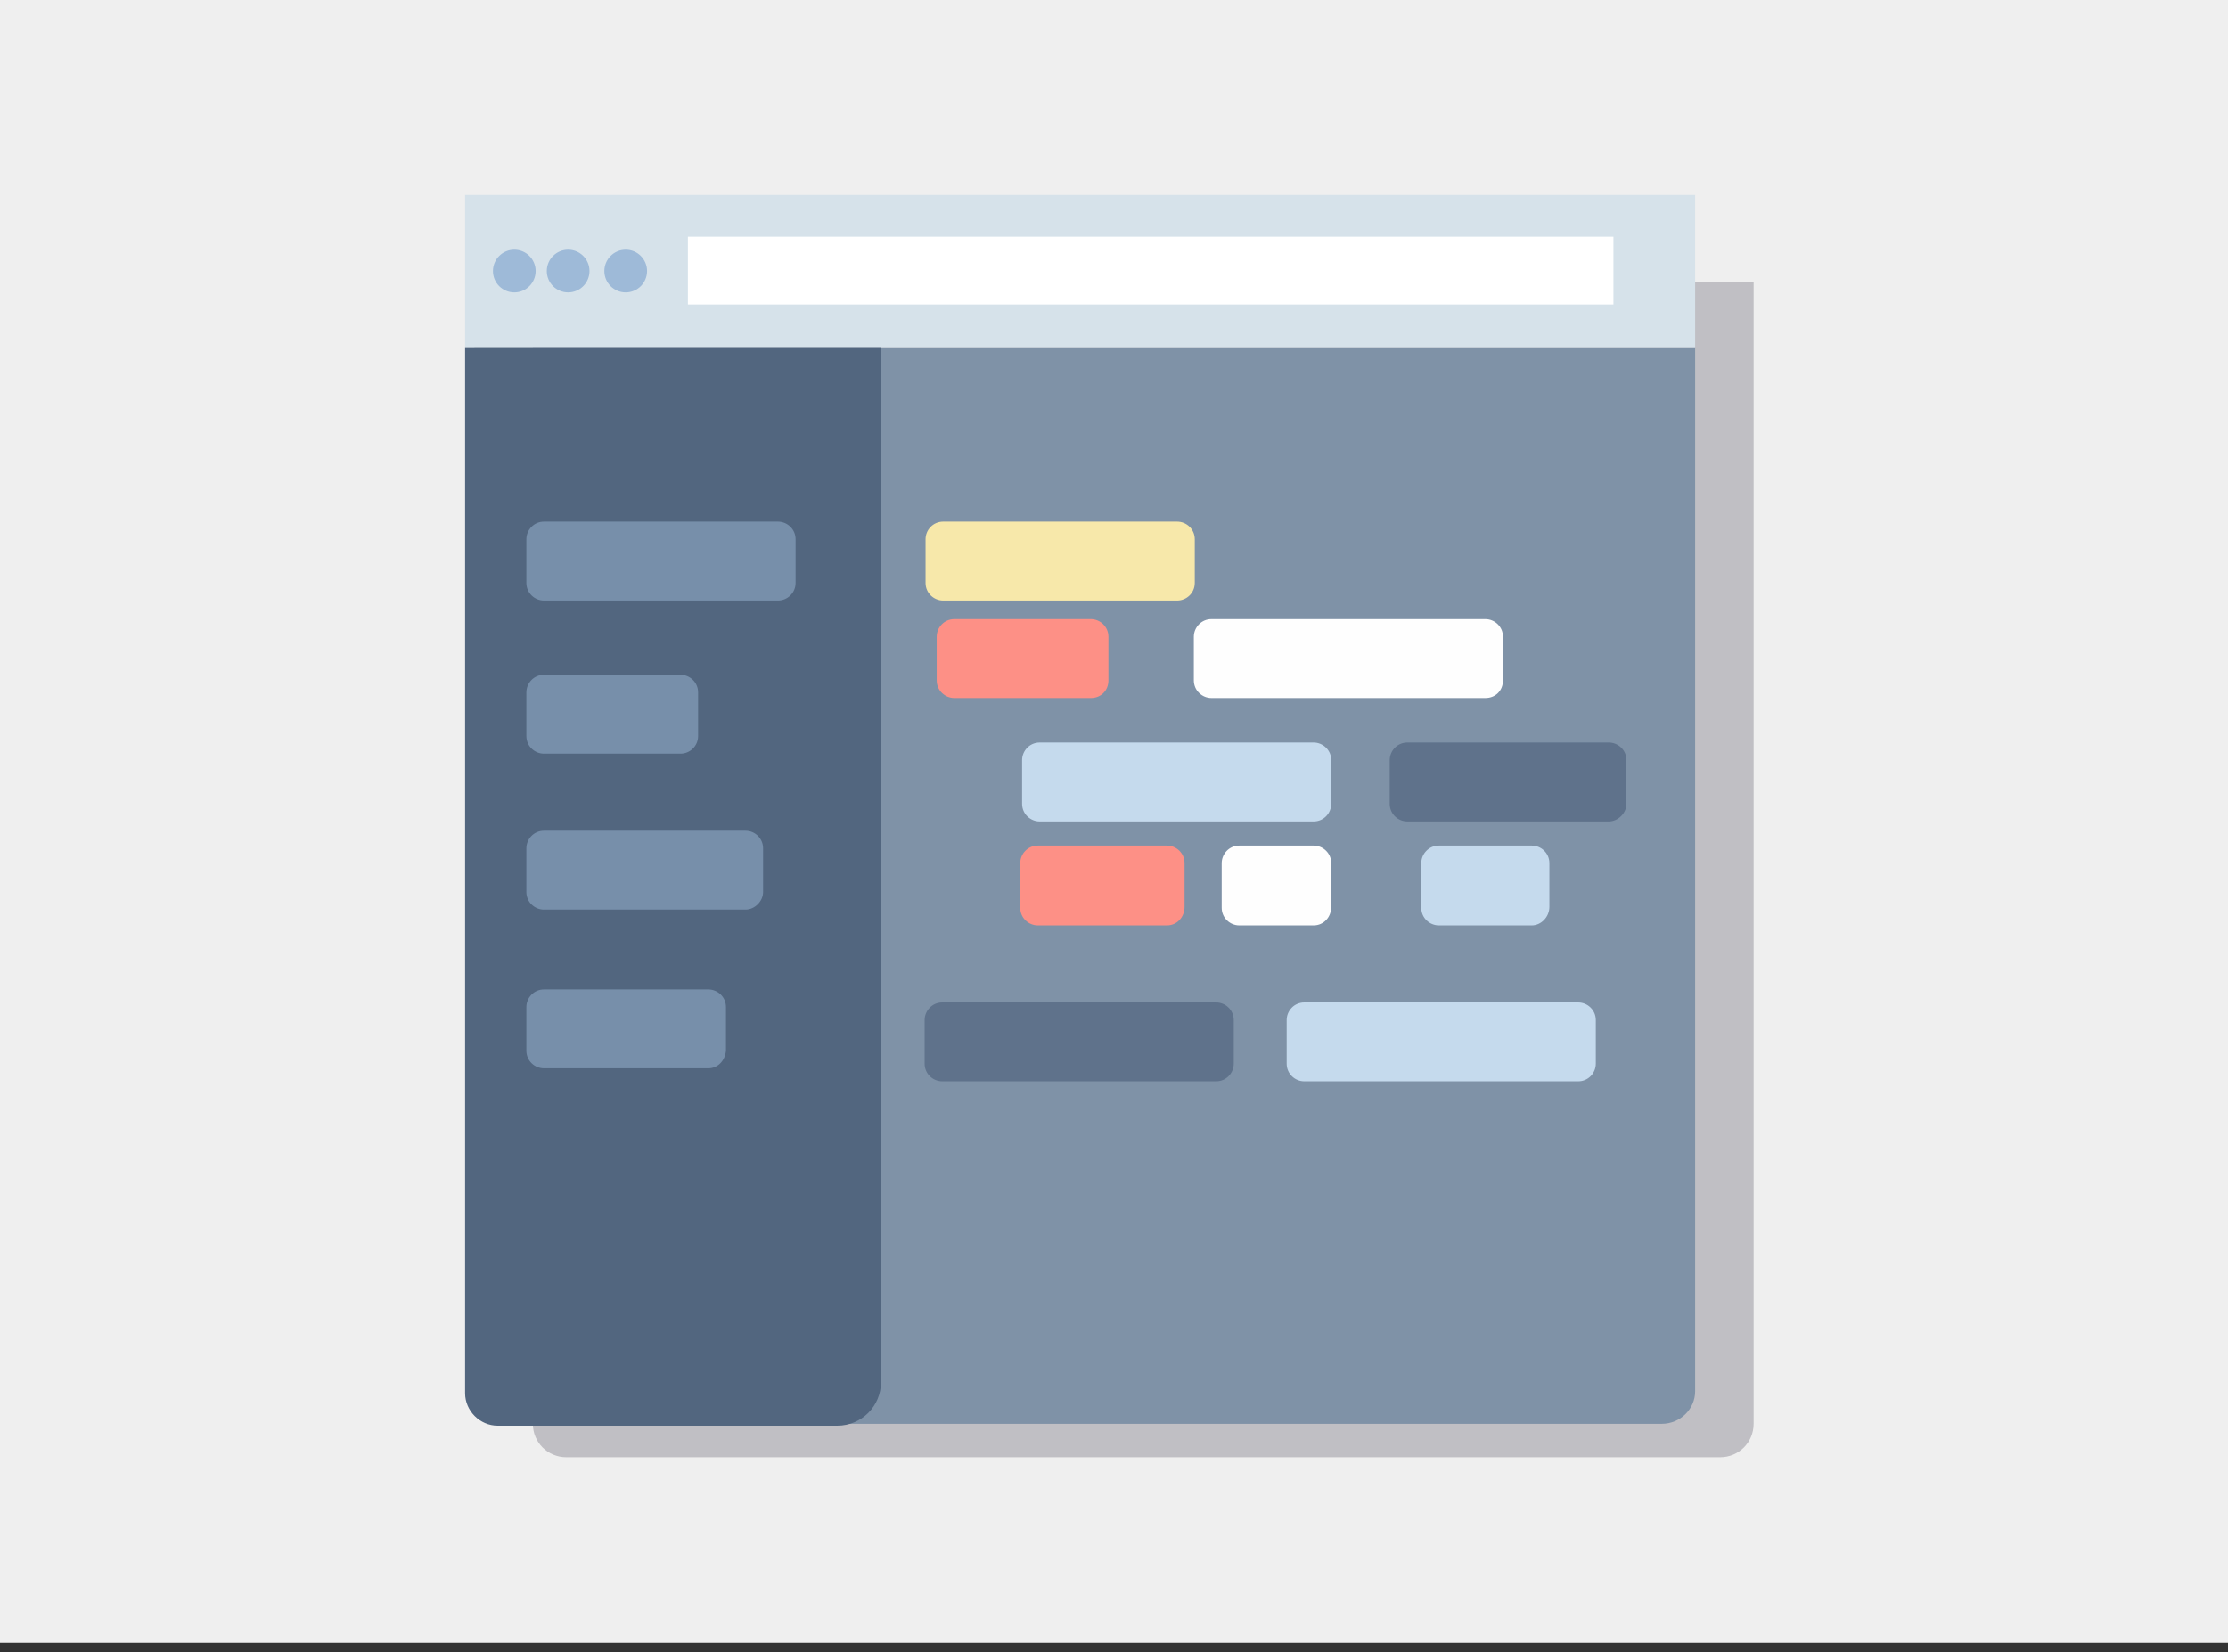 <?xml version="1.0" encoding="utf-8"?>
<!-- Generator: Adobe Illustrator 19.1.0, SVG Export Plug-In . SVG Version: 6.00 Build 0)  -->
<svg version="1.1" id="Lager_1" xmlns="http://www.w3.org/2000/svg" xmlns:xlink="http://www.w3.org/1999/xlink" x="0px" y="0px"
	 viewBox="-300 209.3 240 178" style="enable-background:new -300 209.3 240 178;" xml:space="preserve">
<rect x="-300" y="209.3" width="240" height="178" fill="#333333" stroke="none"/>
<style type="text/css">
	.st0{fill:#EFEFEF;}
	.st1{fill:#C0BFC4;}
	.st2{fill:#7F92A7;}
	.st3{fill:#D6E2EA;}
	.st4{fill:#F7E8AA;}
	.st5{fill:#FD9086;}
	.st6{fill:#FEFEFE;}
	.st7{fill:#C5DAED;}
	.st8{fill:#5F728B;}
	.st9{fill:#52667F;}
	.st10{fill:#778FAA;}
	.st11{fill:#FFFFFF;}
	.st12{fill:#9EBAD8;}
</style>
<rect x="-300" y="208.3" class="st0" width="240" height="178"/>
<path class="st1" d="M-114.7,366.3H-239c-2,0-3.6-1.6-3.6-3.6v-123h131.5v123C-111.1,364.7-112.7,366.3-114.7,366.3z"/>
<path class="st2" d="M-121,362.7h-124.3c-2,0-3.6-1.6-3.6-3.6V246.7h131.5v112.5C-117.4,361.1-119,362.7-121,362.7z"/>
<rect x="-249.9" y="230.3" class="st3" width="132.5" height="16.4"/>
<path class="st4" d="M-173.2,274h-25.2c-1,0-1.9-0.8-1.9-1.9v-4.7c0-1,0.8-1.9,1.9-1.9h25.2c1,0,1.9,0.8,1.9,1.9v4.7
	C-171.3,273.2-172.2,274-173.2,274z"/>
<path class="st5" d="M-182.5,284.5h-14.7c-1,0-1.9-0.8-1.9-1.9v-4.7c0-1,0.8-1.9,1.9-1.9h14.7c1,0,1.9,0.8,1.9,1.9v4.7
	C-180.6,283.7-181.4,284.5-182.5,284.5z"/>
<path class="st6" d="M-140,284.5h-29.5c-1,0-1.9-0.8-1.9-1.9v-4.7c0-1,0.8-1.9,1.9-1.9h29.5c1,0,1.9,0.8,1.9,1.9v4.7
	C-138.1,283.7-138.9,284.5-140,284.5z"/>
<path class="st7" d="M-158.5,297.8H-188c-1,0-1.9-0.8-1.9-1.9v-4.7c0-1,0.8-1.9,1.9-1.9h29.5c1,0,1.9,0.8,1.9,1.9v4.7
	C-156.6,296.9-157.4,297.8-158.5,297.8z"/>
<path class="st8" d="M-126.7,297.8h-21.7c-1,0-1.9-0.8-1.9-1.9v-4.7c0-1,0.8-1.9,1.9-1.9h21.7c1,0,1.9,0.8,1.9,1.9v4.7
	C-124.8,296.9-125.7,297.8-126.7,297.8z"/>
<path class="st5" d="M-174.3,309h-13.9c-1,0-1.9-0.8-1.9-1.9v-4.8c0-1,0.8-1.9,1.9-1.9h13.9c1,0,1.9,0.8,1.9,1.9v4.7
	C-172.4,308.1-173.2,309-174.3,309z"/>
<path class="st6" d="M-158.5,309h-8c-1,0-1.9-0.8-1.9-1.9v-4.8c0-1,0.8-1.9,1.9-1.9h8c1,0,1.9,0.8,1.9,1.9v4.7
	C-156.6,308.1-157.4,309-158.5,309z"/>
<path class="st7" d="M-135,309h-10c-1,0-1.9-0.8-1.9-1.9v-4.8c0-1,0.8-1.9,1.9-1.9h10c1,0,1.9,0.8,1.9,1.9v4.7
	C-133.1,308.1-134,309-135,309z"/>
<path class="st8" d="M-169,325.8h-29.5c-1,0-1.9-0.8-1.9-1.9v-4.7c0-1,0.8-1.9,1.9-1.9h29.5c1,0,1.9,0.8,1.9,1.9v4.7
	C-167.1,324.9-167.9,325.8-169,325.8z"/>
<path class="st7" d="M-130,325.8h-29.5c-1,0-1.9-0.8-1.9-1.9v-4.7c0-1,0.8-1.9,1.9-1.9h29.5c1,0,1.9,0.8,1.9,1.9v4.7
	C-128.1,324.9-128.9,325.8-130,325.8z"/>
<path class="st9" d="M-209.8,362.9h-36.6c-1.9,0-3.5-1.6-3.5-3.5V246.7h44.8v111.5C-205.1,360.8-207.2,362.9-209.8,362.9z"/>
<path class="st10" d="M-216.2,274h-25.2c-1,0-1.9-0.8-1.9-1.9v-4.7c0-1,0.8-1.9,1.9-1.9h25.2c1,0,1.9,0.8,1.9,1.9v4.7
	C-214.3,273.2-215.2,274-216.2,274z"/>
<path class="st10" d="M-226.7,290.5h-14.7c-1,0-1.9-0.8-1.9-1.9v-4.7c0-1,0.8-1.9,1.9-1.9h14.7c1,0,1.9,0.8,1.9,1.9v4.7
	C-224.8,289.7-225.7,290.5-226.7,290.5z"/>
<path class="st10" d="M-219.7,307.3h-21.7c-1,0-1.9-0.8-1.9-1.9v-4.7c0-1,0.8-1.9,1.9-1.9h21.7c1,0,1.9,0.8,1.9,1.9v4.7
	C-217.8,306.4-218.7,307.3-219.7,307.3z"/>
<path class="st10" d="M-223.7,324.4h-17.7c-1,0-1.9-0.8-1.9-1.9v-4.7c0-1,0.8-1.9,1.9-1.9h17.7c1,0,1.9,0.8,1.9,1.9v4.7
	C-221.9,323.6-222.7,324.4-223.7,324.4z"/>
<rect x="-225.9" y="234.8" class="st11" width="99.7" height="7.3"/>
<circle class="st12" cx="-232.6" cy="238.5" r="2.3"/>
<circle class="st12" cx="-238.8" cy="238.5" r="2.3"/>
<circle class="st12" cx="-244.6" cy="238.5" r="2.3"/>
</svg>
